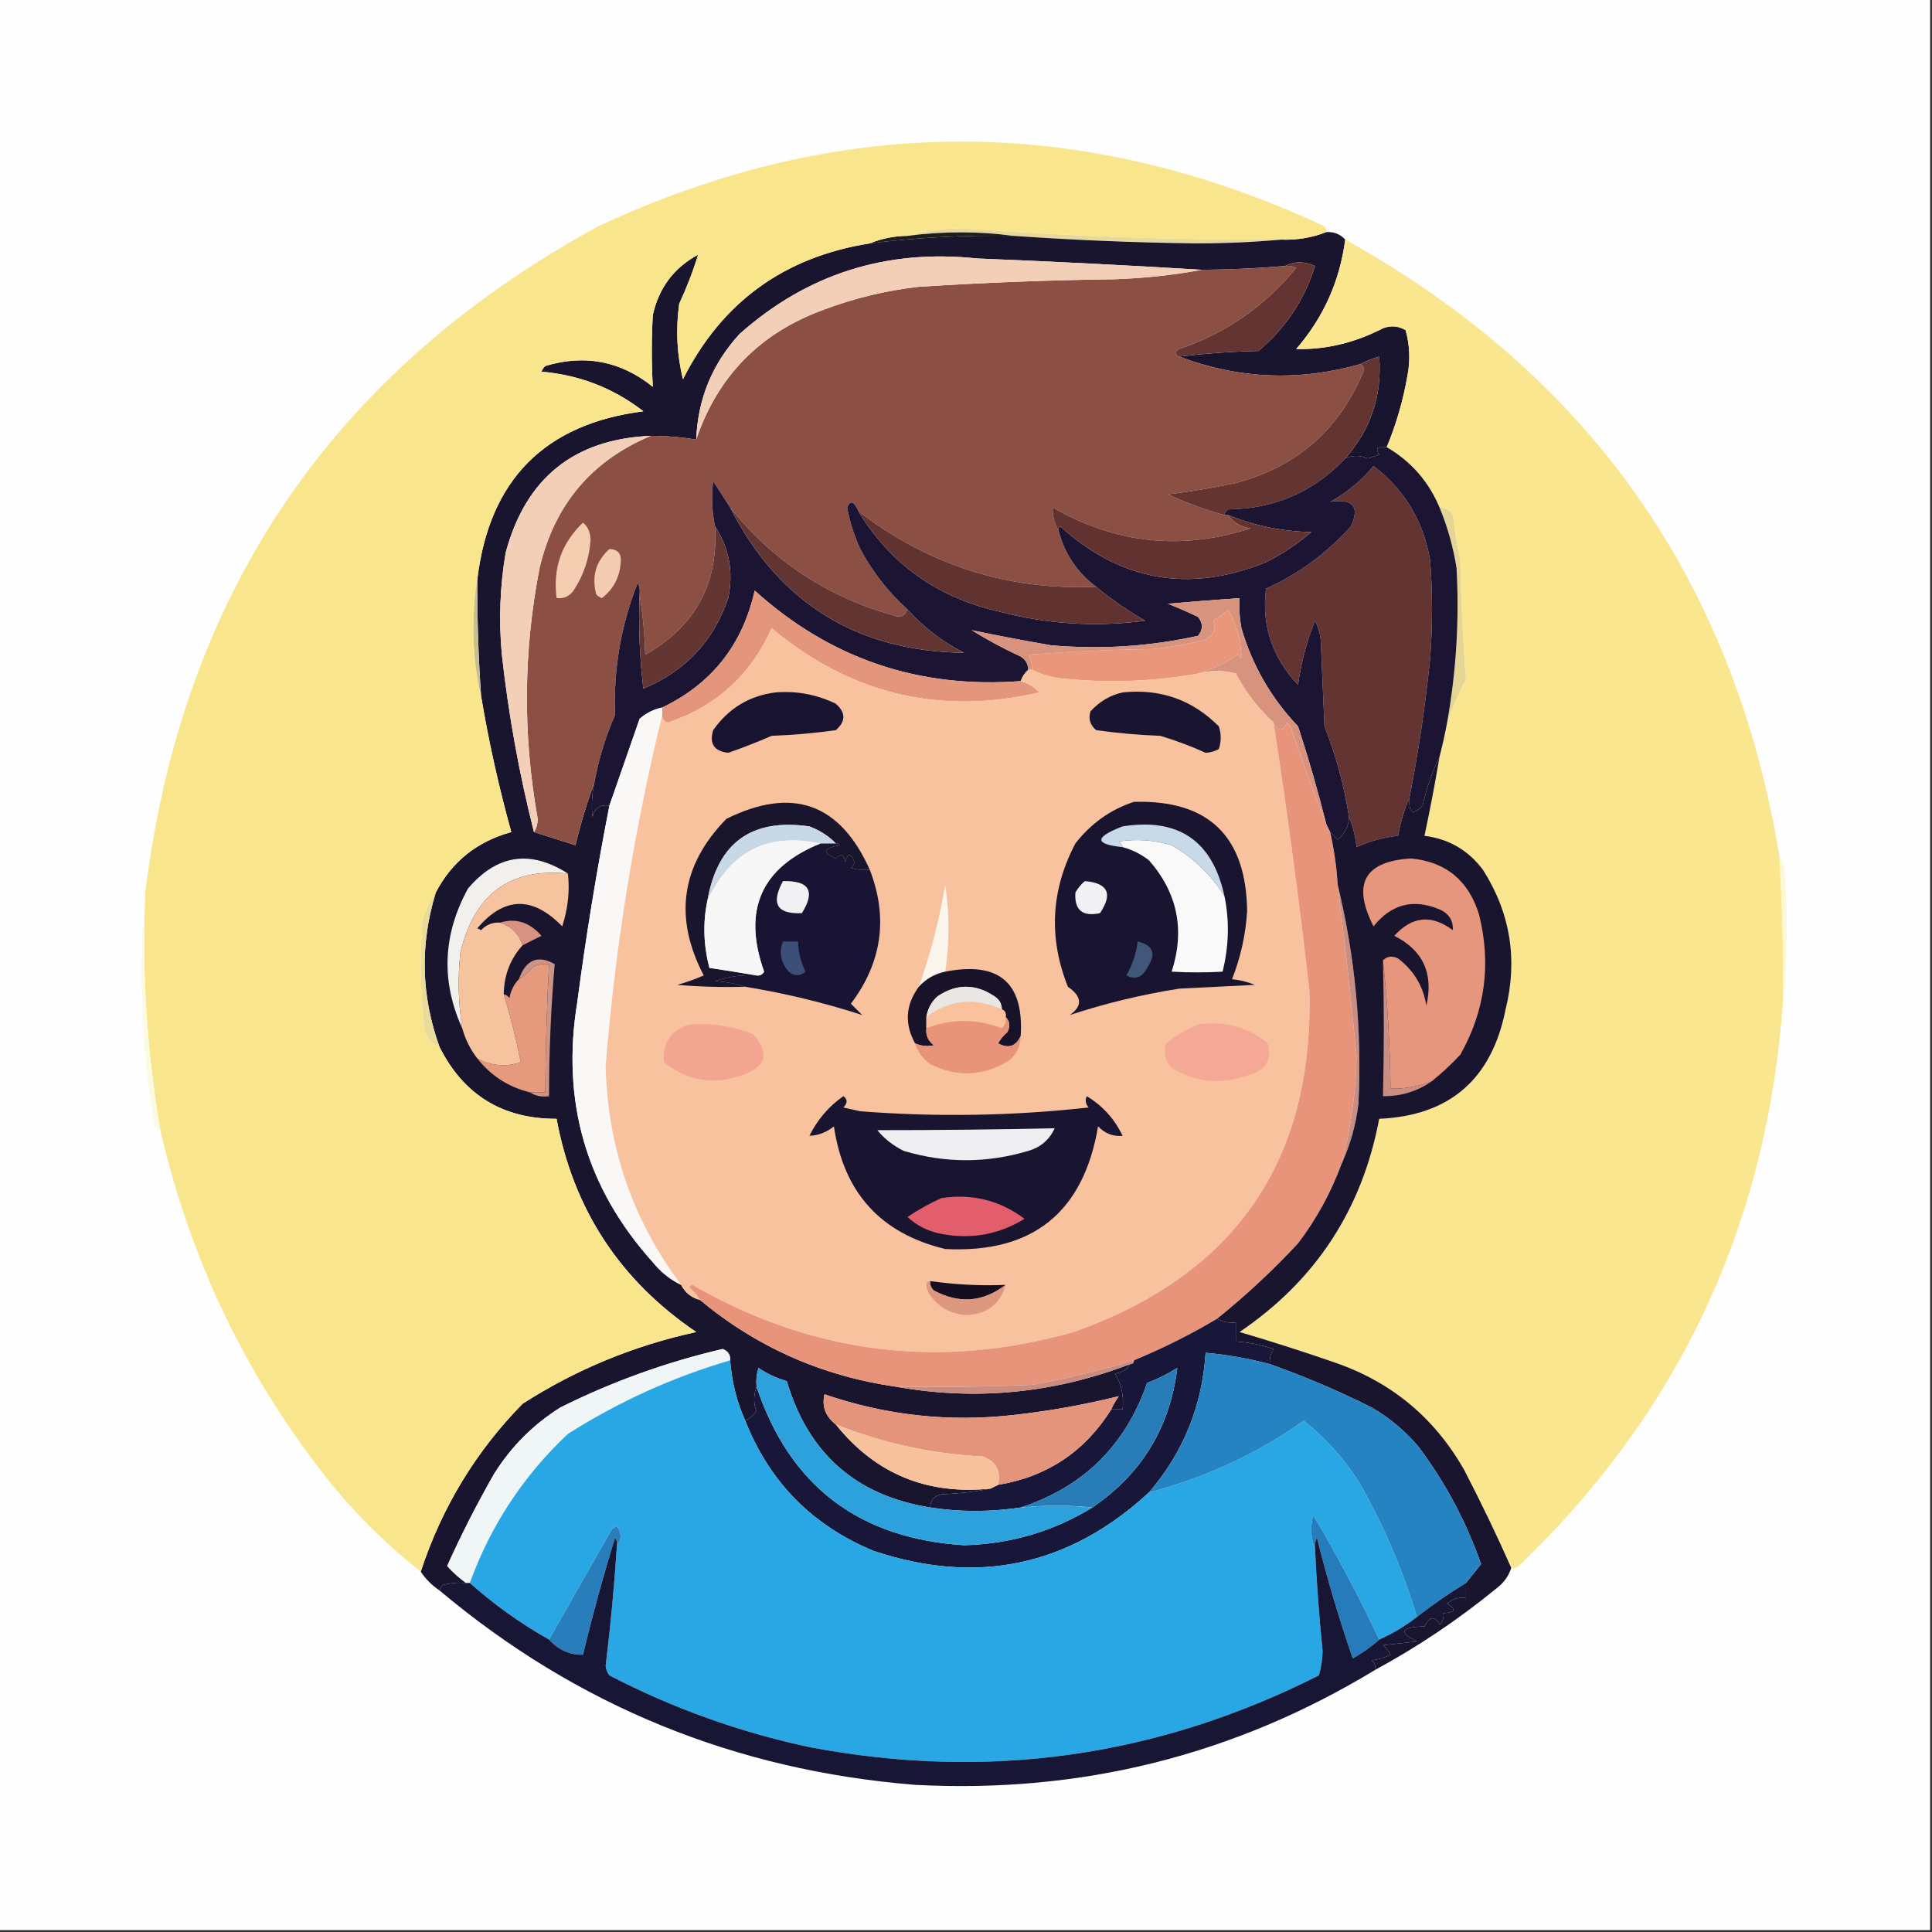 <?xml version="1.0" encoding="UTF-8"?>
<!DOCTYPE svg PUBLIC "-//W3C//DTD SVG 1.1//EN" "http://www.w3.org/Graphics/SVG/1.1/DTD/svg11.dtd">
<svg xmlns="http://www.w3.org/2000/svg" version="1.1" width="512px" height="512px" style="shape-rendering:geometricPrecision; text-rendering:geometricPrecision; image-rendering:optimizeQuality; fill-rule:evenodd; clip-rule:evenodd" xmlns:xlink="http://www.w3.org/1999/xlink">
<rect width="100%" height="100%" fill="#333333" stroke="none"/>
<g><path style="opacity:1" fill="#fefefe" d="M -0.5,-0.5 C 170.167,-0.5 340.833,-0.5 511.5,-0.5C 511.5,170.167 511.5,340.833 511.5,511.5C 340.833,511.5 170.167,511.5 -0.5,511.5C -0.5,340.833 -0.5,170.167 -0.5,-0.5 Z"/></g>
<g><path style="opacity:1" fill="#e7d99c" d="M 339.5,63.5 C 332.174,64.166 324.674,64.5 317,64.5C 300.81,64.303 284.643,63.637 268.5,62.5C 259.314,61.265 249.981,61.265 240.5,62.5C 244.951,61.173 249.784,60.506 255,60.5C 283.128,62.616 311.294,63.616 339.5,63.5 Z"/></g>
<g><path style="opacity:1" fill="#1f1d1a" d="M 268.5,62.5 C 255.779,62.27 243.112,62.937 230.5,64.5C 233.589,63.215 236.922,62.549 240.5,62.5C 249.981,61.265 259.314,61.265 268.5,62.5 Z"/></g>
<g><path style="opacity:1" fill="#19152e" d="M 351.5,61.5 C 353.514,61.392 355.18,62.058 356.5,63.5C 355.059,74.5 350.726,84.167 343.5,92.5C 351.35,92.686 359.017,90.853 366.5,87C 368.579,86.192 370.579,86.359 372.5,87.5C 373.6,91.442 373.767,95.442 373,99.5C 371.853,106.1 370.019,112.433 367.5,118.5C 365.058,118.119 364.391,118.786 365.5,120.5C 364.5,120.833 363.5,121.167 362.5,121.5C 360.379,120.601 358.379,120.601 356.5,121.5C 363.3,113.766 366.3,104.766 365.5,94.5C 363.664,95.028 361.997,95.694 360.5,96.5C 344.219,101.11 328.219,100.443 312.5,94.5C 319.321,93.671 326.321,93.171 333.5,93C 340.688,86.975 345.688,79.475 348.5,70.5C 345.691,69.2 343.024,69.2 340.5,70.5C 333.183,71.118 325.849,71.451 318.5,71.5C 298.678,70.289 278.844,69.289 259,68.5C 234.896,65.933 213.896,72.6 196,88.5C 188.757,96.387 184.924,105.721 184.5,116.5C 180.534,115.838 176.534,115.505 172.5,115.5C 152.128,116.364 139.294,126.698 134,146.5C 132.487,155.447 132.154,164.447 133,173.5C 134.757,189.378 137.591,205.045 141.5,220.5C 145.164,221.665 148.831,222.832 152.5,224C 153.861,218.317 155.528,212.817 157.5,207.5C 156.865,210.493 156.699,213.493 157,216.5C 157.589,214.137 159.089,213.137 161.5,213.5C 158.128,230.731 155.295,248.064 153,265.5C 148.669,291.865 155.335,314.865 173,334.5C 175.106,337.118 177.606,339.118 180.5,340.5C 181.585,342.587 183.251,343.92 185.5,344.5C 200.558,357.023 217.891,364.69 237.5,367.5C 258.579,371.257 279.245,369.257 299.5,361.5C 298.653,362.966 297.32,363.8 295.5,364C 297.227,366.904 297.893,370.07 297.5,373.5C 296.5,373.5 295.5,373.5 294.5,373.5C 295.028,372.279 295.695,371.113 296.5,370C 287.36,372.279 278.027,373.946 268.5,375C 251.396,376.918 234.729,375.084 218.5,369.5C 217.759,372.706 218.759,375.373 221.5,377.5C 231.957,390.553 245.624,396.22 262.5,394.5C 258.353,395.325 254.019,395.825 249.5,396C 247.574,396.422 246.574,397.589 246.5,399.5C 226.844,396.349 214.178,385.182 208.5,366C 205.804,365.235 203.304,364.068 201,362.5C 200.506,364.134 200.34,365.801 200.5,367.5C 199.657,369.82 199.657,371.987 200.5,374C 199.627,375.045 198.627,375.878 197.5,376.5C 195.251,371.503 193.917,366.17 193.5,360.5C 193.585,359.005 192.919,358.005 191.5,357.5C 176.552,360.983 162.218,366.149 148.5,373C 141.333,377.5 135.5,383.333 131,390.5C 126.435,398.464 122.268,406.63 118.5,415C 120.063,416.736 121.73,418.236 123.5,419.5C 121.473,419.338 119.473,419.505 117.5,420C 116.944,420.383 116.611,420.883 116.5,421.5C 114.451,420.118 112.785,418.452 111.5,416.5C 117.073,399.508 126.073,384.674 138.5,372C 152.65,362.929 167.984,356.595 184.5,353C 164.271,339.283 151.937,320.45 147.5,296.5C 133.229,296.534 122.896,290.2 116.5,277.5C 111.585,263.949 111.252,250.283 115.5,236.5C 119.748,228.348 126.414,223.015 135.5,220.5C 132.176,208.515 129.509,196.515 127.5,184.5C 126.774,174.183 126.44,163.85 126.5,153.5C 129.665,127.169 144.332,112.335 170.5,109C 162.592,102.861 153.592,99.361 143.5,98.5C 143.709,97.914 144.043,97.414 144.5,97C 154.966,93.83 164.466,95.664 173,102.5C 172.644,96.188 172.644,89.855 173,83.5C 174.594,76.292 178.594,70.959 185,67.5C 183.68,71.834 182.013,76.167 180,80.5C 179.044,87.337 179.378,94.004 181,100.5C 191.271,80.099 207.771,68.099 230.5,64.5C 243.112,62.937 255.779,62.27 268.5,62.5C 284.643,63.637 300.81,64.303 317,64.5C 324.674,64.5 332.174,64.166 339.5,63.5C 343.674,63.666 347.674,63 351.5,61.5 Z"/></g>
<g><path style="opacity:1" fill="#f9e68c" d="M 351.5,61.5 C 347.674,63 343.674,63.666 339.5,63.5C 311.294,63.616 283.128,62.616 255,60.5C 249.784,60.506 244.951,61.173 240.5,62.5C 236.922,62.549 233.589,63.215 230.5,64.5C 207.771,68.099 191.271,80.099 181,100.5C 179.378,94.004 179.044,87.337 180,80.5C 182.013,76.167 183.68,71.834 185,67.5C 178.594,70.959 174.594,76.292 173,83.5C 172.644,89.855 172.644,96.188 173,102.5C 164.466,95.664 154.966,93.83 144.5,97C 144.043,97.414 143.709,97.914 143.5,98.5C 153.592,99.361 162.592,102.861 170.5,109C 144.332,112.335 129.665,127.169 126.5,153.5C 125.834,157.319 125.501,161.319 125.5,165.5C 125.361,172.065 126.028,178.399 127.5,184.5C 129.509,196.515 132.176,208.515 135.5,220.5C 126.414,223.015 119.748,228.348 115.5,236.5C 114.065,238.598 112.898,240.931 112,243.5C 111.229,253.357 111.396,263.191 112.5,273C 113.121,275.141 114.454,276.641 116.5,277.5C 122.896,290.2 133.229,296.534 147.5,296.5C 151.937,320.45 164.271,339.283 184.5,353C 167.984,356.595 152.65,362.929 138.5,372C 126.073,384.674 117.073,399.508 111.5,416.5C 102.893,409.727 95.06,402.061 88,393.5C 65.66,365.652 50.493,334.319 42.5,299.5C 38.914,278.674 37.58,257.674 38.5,236.5C 48.261,157.153 88.261,98.32 158.5,60C 222.215,30.198 286.049,30.031 350,59.5C 351.03,59.836 351.53,60.503 351.5,61.5 Z"/></g>
<g><path style="opacity:1" fill="#8b4f43" d="M 340.5,70.5 C 341.552,70.35 342.552,70.517 343.5,71C 335.19,81.149 324.857,88.316 312.5,92.5C 311.227,93.257 311.227,93.923 312.5,94.5C 328.219,100.443 344.219,101.11 360.5,96.5C 361.097,96.735 361.43,97.235 361.5,98C 355.164,113.67 343.83,123.67 327.5,128C 321.55,129.279 315.55,130.279 309.5,131C 314.386,133.27 319.386,135.104 324.5,136.5C 324.833,136.5 325.167,136.5 325.5,136.5C 326.848,138.48 328.848,139.647 331.5,140C 313.185,145.935 295.685,144.101 279,134.5C 278.879,136.684 279.379,138.684 280.5,140.5C 282.083,146.667 285.417,151.667 290.5,155.5C 267.205,156.515 246.205,149.848 227.5,135.5C 226.345,132.81 225.345,132.477 224.5,134.5C 225.205,138.32 226.371,141.986 228,145.5C 231.236,151.568 235.403,156.902 240.5,161.5C 239.796,163.344 238.463,163.844 236.5,163C 219.07,158.053 204.737,148.553 193.5,134.5C 192.024,132.231 190.524,129.898 189,127.5C 188.503,131.524 188.669,135.524 189.5,139.5C 190.387,154.73 184.22,166.063 171,173.5C 170.827,167.984 170.327,162.651 169.5,157.5C 169.649,156.448 169.483,155.448 169,154.5C 164.556,165.725 162.556,177.391 163,189.5C 160.456,195.297 158.623,201.297 157.5,207.5C 155.528,212.817 153.861,218.317 152.5,224C 148.831,222.832 145.164,221.665 141.5,220.5C 142.152,219.551 142.486,218.385 142.5,217C 138.514,194.763 138.681,172.597 143,150.5C 146.961,133.719 156.795,122.052 172.5,115.5C 176.534,115.505 180.534,115.838 184.5,116.5C 190.223,99.609 201.556,88.109 218.5,82C 226.586,78.971 234.92,76.971 243.5,76C 260.813,74.889 278.147,74.223 295.5,74C 303.375,73.729 311.042,72.895 318.5,71.5C 325.849,71.451 333.183,71.118 340.5,70.5 Z"/></g>
<g><path style="opacity:1" fill="#633431" d="M 340.5,70.5 C 343.024,69.2 345.691,69.2 348.5,70.5C 345.688,79.475 340.688,86.975 333.5,93C 326.321,93.171 319.321,93.671 312.5,94.5C 311.227,93.923 311.227,93.257 312.5,92.5C 324.857,88.316 335.19,81.149 343.5,71C 342.552,70.517 341.552,70.35 340.5,70.5 Z"/></g>
<g><path style="opacity:1" fill="#f3cfb7" d="M 318.5,71.5 C 311.042,72.895 303.375,73.729 295.5,74C 278.147,74.223 260.813,74.889 243.5,76C 234.92,76.971 226.586,78.971 218.5,82C 201.556,88.109 190.223,99.609 184.5,116.5C 184.924,105.721 188.757,96.387 196,88.5C 213.896,72.6 234.896,65.933 259,68.5C 278.844,69.289 298.678,70.289 318.5,71.5 Z"/></g>
<g><path style="opacity:1" fill="#fae68e" d="M 356.5,63.5 C 421.075,99.395 459.408,153.728 471.5,226.5C 472.327,239.482 472.661,252.482 472.5,265.5C 468.326,324.484 444.992,374.317 402.5,415C 401.906,415.464 401.239,415.631 400.5,415.5C 396.653,406.803 392.487,398.136 388,389.5C 380.111,375.638 368.611,366.138 353.5,361C 345.228,358.132 336.895,355.465 328.5,353C 348.67,339.324 361.003,320.491 365.5,296.5C 384.163,295.68 395.33,286.013 399,267.5C 402.271,254.267 400.271,241.933 393,230.5C 389.077,225.291 383.91,222.291 377.5,221.5C 378.992,214.531 380.325,207.531 381.5,200.5C 382.271,197.546 382.938,194.546 383.5,191.5C 384.851,187.64 386.518,183.807 388.5,180C 387.679,169.577 387.179,159.077 387,148.5C 386.147,144.531 385.481,140.531 385,136.5C 384.184,135.177 383.017,134.511 381.5,134.5C 378.616,127.616 373.949,122.282 367.5,118.5C 370.019,112.433 371.853,106.1 373,99.5C 373.767,95.442 373.6,91.442 372.5,87.5C 370.579,86.359 368.579,86.192 366.5,87C 359.017,90.853 351.35,92.686 343.5,92.5C 350.726,84.167 355.059,74.5 356.5,63.5 Z"/></g>
<g><path style="opacity:1" fill="#643430" d="M 356.5,121.5 C 348.154,130.335 337.821,134.835 325.5,135C 324.944,135.383 324.611,135.883 324.5,136.5C 319.386,135.104 314.386,133.27 309.5,131C 315.55,130.279 321.55,129.279 327.5,128C 343.83,123.67 355.164,113.67 361.5,98C 361.43,97.235 361.097,96.735 360.5,96.5C 361.997,95.694 363.664,95.028 365.5,94.5C 366.3,104.766 363.3,113.766 356.5,121.5 Z"/></g>
<g><path style="opacity:1" fill="#f3cfb8" d="M 172.5,115.5 C 156.795,122.052 146.961,133.719 143,150.5C 138.681,172.597 138.514,194.763 142.5,217C 142.486,218.385 142.152,219.551 141.5,220.5C 137.591,205.045 134.757,189.378 133,173.5C 132.154,164.447 132.487,155.447 134,146.5C 139.294,126.698 152.128,116.364 172.5,115.5 Z"/></g>
<g><path style="opacity:1" fill="#633431" d="M 373.5,211.5 C 372.13,214.619 371.13,217.952 370.5,221.5C 366.613,221.91 362.947,222.91 359.5,224.5C 359.198,221.627 358.531,218.961 357.5,216.5C 356.225,208.276 354.058,200.276 351,192.5C 350.667,184.833 350.333,177.167 350,169.5C 349.798,167.744 349.298,166.078 348.5,164.5C 346.308,169.954 344.808,175.62 344,181.5C 337.13,174.225 334.297,165.725 335.5,156C 344.154,152.088 351.654,146.588 358,139.5C 360.422,134.234 358.589,132.068 352.5,133C 356.936,130.564 360.769,127.397 364,123.5C 372.232,129.767 377.232,138.1 379,148.5C 379.667,157.167 379.667,165.833 379,174.5C 377.743,186.945 375.91,199.278 373.5,211.5 Z"/></g>
<g><path style="opacity:1" fill="#e5d595" d="M 381.5,134.5 C 383.017,134.511 384.184,135.177 385,136.5C 385.481,140.531 386.147,144.531 387,148.5C 387.179,159.077 387.679,169.577 388.5,180C 386.518,183.807 384.851,187.64 383.5,191.5C 385.923,177.932 386.757,164.266 386,150.5C 385.117,144.964 383.617,139.63 381.5,134.5 Z"/></g>
<g><path style="opacity:1" fill="#f5ceb2" d="M 154.5,138.5 C 155.765,139.514 156.431,141.014 156.5,143C 156.204,147.889 154.704,152.389 152,156.5C 150.89,158.037 149.39,158.703 147.5,158.5C 146.478,150.566 148.811,143.899 154.5,138.5 Z"/></g>
<g><path style="opacity:1" fill="#f4ccb2" d="M 161.5,145.5 C 163.722,145.559 164.722,146.725 164.5,149C 164.241,152.972 162.574,156.138 159.5,158.5C 158.914,158.291 158.414,157.957 158,157.5C 156.745,152.738 157.912,148.738 161.5,145.5 Z"/></g>
<g><path style="opacity:1" fill="#1b1432" d="M 367.5,118.5 C 373.949,122.282 378.616,127.616 381.5,134.5C 383.617,139.63 385.117,144.964 386,150.5C 386.757,164.266 385.923,177.932 383.5,191.5C 382.938,194.546 382.271,197.546 381.5,200.5C 379.575,204.452 378.075,208.785 377,213.5C 374.448,216.194 373.281,215.527 373.5,211.5C 375.91,199.278 377.743,186.945 379,174.5C 379.667,165.833 379.667,157.167 379,148.5C 377.232,138.1 372.232,129.767 364,123.5C 360.769,127.397 356.936,130.564 352.5,133C 358.589,132.068 360.422,134.234 358,139.5C 351.654,146.588 344.154,152.088 335.5,156C 334.297,165.725 337.13,174.225 344,181.5C 344.808,175.62 346.308,169.954 348.5,164.5C 349.298,166.078 349.798,167.744 350,169.5C 350.333,177.167 350.667,184.833 351,192.5C 354.058,200.276 356.225,208.276 357.5,216.5C 357.415,218.929 356.415,220.929 354.5,222.5C 353.818,221.757 353.151,221.091 352.5,220.5C 352.167,219.833 351.833,219.167 351.5,218.5C 349.316,209.769 346.816,201.102 344,192.5C 336.905,185.065 331.905,176.398 329,166.5C 328.503,163.854 328.336,161.187 328.5,158.5C 322.168,158.944 315.835,159.444 309.5,160C 312.208,161.069 314.875,162.236 317.5,163.5C 318.833,165.167 318.833,166.833 317.5,168.5C 304.657,171.328 291.657,172.161 278.5,171C 271.395,169.778 264.395,168.445 257.5,167C 261.674,169.588 266.007,171.921 270.5,174C 271.823,174.816 272.489,175.983 272.5,177.5C 271.599,178.29 270.932,179.29 270.5,180.5C 243.445,182.538 219.945,174.538 200,156.5C 196.797,170.858 188.63,181.191 175.5,187.5C 173.243,187.962 171.243,188.962 169.5,190.5C 166.799,198.276 164.132,205.942 161.5,213.5C 159.089,213.137 157.589,214.137 157,216.5C 156.699,213.493 156.865,210.493 157.5,207.5C 158.623,201.297 160.456,195.297 163,189.5C 162.556,177.391 164.556,165.725 169,154.5C 169.483,155.448 169.649,156.448 169.5,157.5C 169.169,165.86 169.502,174.193 170.5,182.5C 181.622,177.878 189.122,169.878 193,158.5C 194.406,151.553 193.239,145.22 189.5,139.5C 188.669,135.524 188.503,131.524 189,127.5C 190.524,129.898 192.024,132.231 193.5,134.5C 206.37,159.774 227.037,172.607 255.5,173C 249.769,170.1 244.769,166.267 240.5,161.5C 235.403,156.902 231.236,151.568 228,145.5C 226.371,141.986 225.205,138.32 224.5,134.5C 225.345,132.477 226.345,132.81 227.5,135.5C 235.976,149.443 248.31,158.276 264.5,162C 277.326,165.41 290.326,166.243 303.5,164.5C 298.873,161.865 294.54,158.865 290.5,155.5C 285.417,151.667 282.083,146.667 280.5,140.5C 280.435,140.062 280.601,139.728 281,139.5C 297.058,154.048 315.224,157.215 335.5,149C 339.844,146.829 343.844,144.163 347.5,141C 339.852,140.837 332.519,139.337 325.5,136.5C 325.167,136.5 324.833,136.5 324.5,136.5C 324.611,135.883 324.944,135.383 325.5,135C 337.821,134.835 348.154,130.335 356.5,121.5C 358.379,120.601 360.379,120.601 362.5,121.5C 363.5,121.167 364.5,120.833 365.5,120.5C 364.391,118.786 365.058,118.119 367.5,118.5 Z"/></g>
<g><path style="opacity:1" fill="#623532" d="M 193.5,134.5 C 204.737,148.553 219.07,158.053 236.5,163C 238.463,163.844 239.796,163.344 240.5,161.5C 244.769,166.267 249.769,170.1 255.5,173C 227.037,172.607 206.37,159.774 193.5,134.5 Z"/></g>
<g><path style="opacity:1" fill="#603331" d="M 227.5,135.5 C 246.205,149.848 267.205,156.515 290.5,155.5C 294.54,158.865 298.873,161.865 303.5,164.5C 290.326,166.243 277.326,165.41 264.5,162C 248.31,158.276 235.976,149.443 227.5,135.5 Z"/></g>
<g><path style="opacity:1" fill="#613230" d="M 325.5,136.5 C 332.519,139.337 339.852,140.837 347.5,141C 343.844,144.163 339.844,146.829 335.5,149C 315.224,157.215 297.058,154.048 281,139.5C 280.601,139.728 280.435,140.062 280.5,140.5C 279.379,138.684 278.879,136.684 279,134.5C 295.685,144.101 313.185,145.935 331.5,140C 328.848,139.647 326.848,138.48 325.5,136.5 Z"/></g>
<g><path style="opacity:1" fill="#633533" d="M 189.5,139.5 C 193.239,145.22 194.406,151.553 193,158.5C 189.122,169.878 181.622,177.878 170.5,182.5C 169.502,174.193 169.169,165.86 169.5,157.5C 170.327,162.651 170.827,167.984 171,173.5C 184.22,166.063 190.387,154.73 189.5,139.5 Z"/></g>
<g><path style="opacity:1" fill="#c9be92" d="M 126.5,153.5 C 126.44,163.85 126.774,174.183 127.5,184.5C 126.028,178.399 125.361,172.065 125.5,165.5C 125.501,161.319 125.834,157.319 126.5,153.5 Z"/></g>
<g><path style="opacity:1" fill="#e9967a" d="M 317.5,178.5 C 306.301,180.52 294.968,181.02 283.5,180C 279.867,179.851 276.534,179.018 273.5,177.5C 273.579,176.07 273.246,174.736 272.5,173.5C 283.485,172.668 294.485,172.168 305.5,172C 310.23,171.491 314.897,170.658 319.5,169.5C 321.682,168.177 322.349,166.51 321.5,164.5C 322.948,163.646 324.281,162.646 325.5,161.5C 327.795,165.548 328.962,169.882 329,174.5C 328.667,174.167 328.333,173.833 328,173.5C 324.727,175.689 321.227,177.356 317.5,178.5 Z"/></g>
<g><path style="opacity:1" fill="#e3967b" d="M 270.5,180.5 C 272.394,181.048 274.06,182.048 275.5,183.5C 249.074,189.644 225.408,183.978 204.5,166.5C 198.971,178.864 189.804,187.197 177,191.5C 175.97,191.164 175.47,190.497 175.5,189.5C 175.5,188.833 175.5,188.167 175.5,187.5C 188.63,181.191 196.797,170.858 200,156.5C 219.945,174.538 243.445,182.538 270.5,180.5 Z"/></g>
<g><path style="opacity:1" fill="#d8937f" d="M 351.5,218.5 C 348.15,209.951 344.983,201.285 342,192.5C 341.667,192.167 341.333,191.833 341,191.5C 339.908,193.931 338.741,193.931 337.5,191.5C 333.456,187.78 330.123,183.447 327.5,178.5C 324.205,177.599 320.872,177.599 317.5,178.5C 321.227,177.356 324.727,175.689 328,173.5C 328.333,173.833 328.667,174.167 329,174.5C 328.962,169.882 327.795,165.548 325.5,161.5C 324.281,162.646 322.948,163.646 321.5,164.5C 322.349,166.51 321.682,168.177 319.5,169.5C 314.897,170.658 310.23,171.491 305.5,172C 294.485,172.168 283.485,172.668 272.5,173.5C 273.246,174.736 273.579,176.07 273.5,177.5C 273.167,177.5 272.833,177.5 272.5,177.5C 272.489,175.983 271.823,174.816 270.5,174C 266.007,171.921 261.674,169.588 257.5,167C 264.395,168.445 271.395,169.778 278.5,171C 291.657,172.161 304.657,171.328 317.5,168.5C 318.833,166.833 318.833,165.167 317.5,163.5C 314.875,162.236 312.208,161.069 309.5,160C 315.835,159.444 322.168,158.944 328.5,158.5C 328.336,161.187 328.503,163.854 329,166.5C 331.905,176.398 336.905,185.065 344,192.5C 346.816,201.102 349.316,209.769 351.5,218.5 Z"/></g>
<g><path style="opacity:1" fill="#f9f8f6" d="M 175.5,187.5 C 175.5,188.167 175.5,188.833 175.5,189.5C 168.033,219.97 163.033,250.97 160.5,282.5C 161.012,304.04 167.679,323.373 180.5,340.5C 177.606,339.118 175.106,337.118 173,334.5C 155.335,314.865 148.669,291.865 153,265.5C 155.295,248.064 158.128,230.731 161.5,213.5C 164.132,205.942 166.799,198.276 169.5,190.5C 171.243,188.962 173.243,187.962 175.5,187.5 Z"/></g>
<g><path style="opacity:1" fill="#f2f0ed" d="M 150.5,231.5 C 135.153,229.957 125.653,236.957 122,252.5C 121.287,259.203 121.454,265.87 122.5,272.5C 116.837,260.057 117.337,247.724 124,235.5C 131.683,226.449 140.516,225.116 150.5,231.5 Z"/></g>
<g><path style="opacity:1" fill="#d79281" d="M 132.5,244.5 C 136.698,243.231 140.365,244.397 143.5,248C 141.807,248.847 140.14,249.68 138.5,250.5C 137.5,247.5 135.5,245.5 132.5,244.5 Z"/></g>
<g><path style="opacity:1" fill="#f8c29e" d="M 270.5,180.5 C 270.932,179.29 271.599,178.29 272.5,177.5C 272.833,177.5 273.167,177.5 273.5,177.5C 276.534,179.018 279.867,179.851 283.5,180C 294.968,181.02 306.301,180.52 317.5,178.5C 320.872,177.599 324.205,177.599 327.5,178.5C 330.123,183.447 333.456,187.78 337.5,191.5C 341.14,215.093 344.307,238.76 347,262.5C 348.132,307.71 327.299,337.877 284.5,353C 249.072,363.03 215.406,358.863 183.5,340.5C 183.167,340.667 182.833,340.833 182.5,341C 183.71,342.039 184.71,343.206 185.5,344.5C 183.251,343.92 181.585,342.587 180.5,340.5C 167.679,323.373 161.012,304.04 160.5,282.5C 163.033,250.97 168.033,219.97 175.5,189.5C 175.47,190.497 175.97,191.164 177,191.5C 189.804,187.197 198.971,178.864 204.5,166.5C 225.408,183.978 249.074,189.644 275.5,183.5C 274.06,182.048 272.394,181.048 270.5,180.5 Z"/></g>
<g><path style="opacity:1" fill="#faf6ed" d="M 250.5,257.5 C 247.724,258.089 245.39,259.422 243.5,261.5C 246.606,252.746 248.939,243.746 250.5,234.5C 251.648,242.167 251.648,249.833 250.5,257.5 Z"/></g>
<g><path style="opacity:1" fill="#191433" d="M 217.5,223.5 C 218.833,223.5 220.167,223.5 221.5,223.5C 221.938,223.435 222.272,223.601 222.5,224C 218.099,224.811 217.766,225.977 221.5,227.5C 222.842,226.098 223.676,226.431 224,228.5C 224.669,225.972 225.502,225.972 226.5,228.5C 226.291,229.086 225.957,229.586 225.5,230C 227.134,230.494 228.801,230.66 230.5,230.5C 235.415,243.186 233.749,255.019 225.5,266C 226.5,267 227.5,268 228.5,269C 218.441,265.736 208.108,263.236 197.5,261.5C 195.031,260.683 192.365,260.183 189.5,260C 193.06,258.763 196.727,258.263 200.5,258.5C 201.376,258.631 202.043,258.298 202.5,257.5C 196.699,241.196 201.699,229.862 217.5,223.5 Z"/></g>
<g><path style="opacity:1" fill="#3c4f78" d="M 207.5,249.5 C 208.833,249.5 210.167,249.5 211.5,249.5C 211.548,252.313 212.215,254.979 213.5,257.5C 211.994,258.747 210.494,258.747 209,257.5C 206.884,255.004 206.384,252.337 207.5,249.5 Z"/></g>
<g><path style="opacity:1" fill="#f1f1f3" d="M 207.5,233.5 C 214.486,233.331 216.153,236.164 212.5,242C 205.891,242.294 204.224,239.461 207.5,233.5 Z"/></g>
<g><path style="opacity:1" fill="#19152d" d="M 230.5,230.5 C 228.801,230.66 227.134,230.494 225.5,230C 225.957,229.586 226.291,229.086 226.5,228.5C 225.502,225.972 224.669,225.972 224,228.5C 223.676,226.431 222.842,226.098 221.5,227.5C 217.766,225.977 218.099,224.811 222.5,224C 222.272,223.601 221.938,223.435 221.5,223.5C 219.572,221.526 217.239,220.026 214.5,219C 199.209,216.792 190.209,223.292 187.5,238.5C 186.239,244.379 186.406,250.379 188,256.5C 192.268,257.14 196.435,257.807 200.5,258.5C 196.727,258.263 193.06,258.763 189.5,260C 192.365,260.183 195.031,260.683 197.5,261.5C 191.491,261.666 185.491,261.499 179.5,261C 181.895,260.319 184.228,259.485 186.5,258.5C 178.482,243.149 180.482,229.316 192.5,217C 209.957,208.357 222.624,212.857 230.5,230.5 Z"/></g>
<g><path style="opacity:1" fill="#f7f7f8" d="M 217.5,223.5 C 201.699,229.862 196.699,241.196 202.5,257.5C 202.043,258.298 201.376,258.631 200.5,258.5C 196.435,257.807 192.268,257.14 188,256.5C 186.406,250.379 186.239,244.379 187.5,238.5C 193.602,225.449 203.602,220.449 217.5,223.5 Z"/></g>
<g><path style="opacity:1" fill="#191430" d="M 300.5,212.5 C 320.271,211.936 330.271,221.602 330.5,241.5C 330.108,247.734 328.774,253.734 326.5,259.5C 328.564,259.687 330.564,260.187 332.5,261C 325.833,261.333 319.167,261.667 312.5,262C 302.541,263.574 292.874,265.907 283.5,269C 286.939,266.608 286.772,264.108 283,261.5C 277.833,248.513 278.499,235.846 285,223.5C 289.162,218.19 294.329,214.524 300.5,212.5 Z"/></g>
<g><path style="opacity:1" fill="#415779" d="M 301.5,249.5 C 305.669,250.519 306.503,252.853 304,256.5C 302.677,259.059 300.843,259.725 298.5,258.5C 300.105,255.686 301.105,252.686 301.5,249.5 Z"/></g>
<g><path style="opacity:1" fill="#f1f0f3" d="M 287.5,233.5 C 293.643,234.026 294.976,236.86 291.5,242C 286.824,242.986 284.658,241.152 285,236.5C 285.698,235.309 286.531,234.309 287.5,233.5 Z"/></g>
<g><path style="opacity:1" fill="#c8dae7" d="M 324.5,237.5 C 321.024,231.859 316.357,227.359 310.5,224C 305.905,222.607 301.239,222.274 296.5,223C 297.056,223.383 297.389,223.883 297.5,224.5C 289.993,223.724 289.993,221.891 297.5,219C 312.325,216.657 321.325,222.824 324.5,237.5 Z"/></g>
<g><path style="opacity:1" fill="#f9f9fa" d="M 324.5,237.5 C 325.846,244.056 325.679,250.722 324,257.5C 319.625,257.758 315.125,257.758 310.5,257.5C 314.062,246.477 312.062,236.644 304.5,228C 302.391,226.354 300.057,225.188 297.5,224.5C 297.389,223.883 297.056,223.383 296.5,223C 301.239,222.274 305.905,222.607 310.5,224C 316.357,227.359 321.024,231.859 324.5,237.5 Z"/></g>
<g><path style="opacity:1" fill="#c7d9e6" d="M 221.5,223.5 C 220.167,223.5 218.833,223.5 217.5,223.5C 203.602,220.449 193.602,225.449 187.5,238.5C 190.209,223.292 199.209,216.792 214.5,219C 217.239,220.026 219.572,221.526 221.5,223.5 Z"/></g>
<g><path style="opacity:1" fill="#19142f" d="M 297.5,183.5 C 307.507,182.454 316.007,185.454 323,192.5C 323.667,194.5 323.667,196.5 323,198.5C 321.938,199.097 320.772,199.43 319.5,199.5C 315.66,197.754 311.66,196.254 307.5,195C 301.782,194.789 296.115,194.289 290.5,193.5C 288.876,192.131 288.376,190.464 289,188.5C 291.398,185.892 294.231,184.225 297.5,183.5 Z"/></g>
<g><path style="opacity:1" fill="#18132e" d="M 205.5,183.5 C 211.123,183.049 216.456,184.049 221.5,186.5C 224.167,188.833 224.167,191.167 221.5,193.5C 215.885,194.289 210.218,194.789 204.5,195C 200.71,196.646 196.877,198.146 193,199.5C 189.261,199.095 187.927,197.095 189,193.5C 193.07,187.719 198.57,184.385 205.5,183.5 Z"/></g>
<g><path style="opacity:1" fill="#181329" d="M 270.5,274.5 C 269.257,277.313 267.257,277.979 264.5,276.5C 265.145,275.354 265.978,274.354 267,273.5C 267.765,271.934 267.598,270.601 266.5,269.5C 266.672,268.508 266.338,267.842 265.5,267.5C 265.489,265.983 264.823,264.816 263.5,264C 258.5,260.667 253.5,260.667 248.5,264C 246.84,265.488 245.84,267.321 245.5,269.5C 245.5,270.5 245.5,271.5 245.5,272.5C 245.297,274.39 245.963,275.89 247.5,277C 245.803,277.384 244.137,277.218 242.5,276.5C 239.645,271.292 239.979,266.292 243.5,261.5C 245.39,259.422 247.724,258.089 250.5,257.5C 264.701,254.716 271.367,260.383 270.5,274.5 Z"/></g>
<g><path style="opacity:1" fill="#fbf8d6" d="M 471.5,226.5 C 472.302,227.952 472.802,229.618 473,231.5C 473.826,243.008 473.659,254.341 472.5,265.5C 472.661,252.482 472.327,239.482 471.5,226.5 Z"/></g>
<g><path style="opacity:1" fill="#cd9587" d="M 140.5,289.5 C 141.833,289.5 143.167,289.5 144.5,289.5C 144.58,278.157 144.913,266.824 145.5,255.5C 144.127,255.343 142.793,255.51 141.5,256C 140.295,257.376 138.962,258.542 137.5,259.5C 139.363,254.303 142.529,252.97 147,255.5C 146.003,267.112 145.503,278.779 145.5,290.5C 143.585,290.784 141.919,290.451 140.5,289.5 Z"/></g>
<g><path style="opacity:1" fill="#e9e6e4" d="M 265.5,267.5 C 258.347,264.296 251.68,264.962 245.5,269.5C 245.84,267.321 246.84,265.488 248.5,264C 253.5,260.667 258.5,260.667 263.5,264C 264.823,264.816 265.489,265.983 265.5,267.5 Z"/></g>
<g><path style="opacity:1" fill="#e5997d" d="M 140.5,289.5 C 134.782,288.111 130.115,285.111 126.5,280.5C 130.226,282.487 134.06,282.82 138,281.5C 136.82,275.437 135.32,269.437 133.5,263.5C 134.117,263.611 134.617,263.944 135,264.5C 135.374,262.509 136.207,260.842 137.5,259.5C 138.962,258.542 140.295,257.376 141.5,256C 142.793,255.51 144.127,255.343 145.5,255.5C 144.913,266.824 144.58,278.157 144.5,289.5C 143.167,289.5 141.833,289.5 140.5,289.5 Z"/></g>
<g><path style="opacity:1" fill="#f9c19c" d="M 265.5,267.5 C 266.338,267.842 266.672,268.508 266.5,269.5C 266.719,270.675 266.386,271.675 265.5,272.5C 258.861,269.94 252.194,269.94 245.5,272.5C 245.5,271.5 245.5,270.5 245.5,269.5C 251.68,264.962 258.347,264.296 265.5,267.5 Z"/></g>
<g><path style="opacity:1" fill="#f6c39f" d="M 150.5,231.5 C 151.032,236.054 150.532,240.72 149,245.5C 141.143,237.407 133.643,237.574 126.5,246C 126.833,246.167 127.167,246.333 127.5,246.5C 128.85,245.05 130.516,244.383 132.5,244.5C 135.5,245.5 137.5,247.5 138.5,250.5C 135.229,254.1 133.562,258.434 133.5,263.5C 135.32,269.437 136.82,275.437 138,281.5C 134.06,282.82 130.226,282.487 126.5,280.5C 124.642,278.117 123.308,275.45 122.5,272.5C 121.454,265.87 121.287,259.203 122,252.5C 125.653,236.957 135.153,229.957 150.5,231.5 Z"/></g>
<g><path style="opacity:1" fill="#f2a591" d="M 182.5,271.5 C 188.38,271.048 194.047,271.882 199.5,274C 204.077,279.104 203.077,282.77 196.5,285C 188.983,287.618 182.15,286.451 176,281.5C 175.506,276.485 177.673,273.152 182.5,271.5 Z"/></g>
<g><path style="opacity:1" fill="#e9db9a" d="M 115.5,236.5 C 111.252,250.283 111.585,263.949 116.5,277.5C 114.454,276.641 113.121,275.141 112.5,273C 111.396,263.191 111.229,253.357 112,243.5C 112.898,240.931 114.065,238.598 115.5,236.5 Z"/></g>
<g><path style="opacity:1" fill="#e8947a" d="M 266.5,269.5 C 267.598,270.601 267.765,271.934 267,273.5C 265.978,274.354 265.145,275.354 264.5,276.5C 267.257,277.979 269.257,277.313 270.5,274.5C 270.451,277.099 269.451,279.266 267.5,281C 260.693,285.225 253.693,285.559 246.5,282C 244.536,280.549 243.203,278.716 242.5,276.5C 244.137,277.218 245.803,277.384 247.5,277C 245.963,275.89 245.297,274.39 245.5,272.5C 252.194,269.94 258.861,269.94 265.5,272.5C 266.386,271.675 266.719,270.675 266.5,269.5 Z"/></g>
<g><path style="opacity:1" fill="#f3a995" d="M 317.5,271.5 C 324.483,270.469 330.65,272.136 336,276.5C 337.091,281.098 335.257,283.931 330.5,285C 323.482,287.498 316.816,286.832 310.5,283C 308.813,281.087 308.313,278.92 309,276.5C 311.682,274.415 314.516,272.748 317.5,271.5 Z"/></g>
<g><path style="opacity:1" fill="#fcfae1" d="M 38.5,236.5 C 37.58,257.674 38.914,278.674 42.5,299.5C 41.883,299.389 41.383,299.056 41,298.5C 37.441,277.804 36.608,257.137 38.5,236.5 Z"/></g>
<g><path style="opacity:1" fill="#191430" d="M 223.5,290.5 C 224.653,291.313 224.653,292.313 223.5,293.5C 225,293.833 226.5,294.167 228,294.5C 248.21,296.069 268.377,295.736 288.5,293.5C 287.674,292.549 287.508,291.549 288,290.5C 292.219,293.052 295.386,296.552 297.5,301C 295.023,301.24 292.856,300.406 291,298.5C 287.124,321.352 273.624,332.185 250.5,331C 233.401,326.896 223.568,316.062 221,298.5C 219.013,300.088 216.846,300.921 214.5,301C 216.646,296.693 219.646,293.193 223.5,290.5 Z"/></g>
<g><path style="opacity:1" fill="#eeeef0" d="M 232.5,299.5 C 247.996,299.51 263.662,299.343 279.5,299C 278.101,302.064 275.768,304.064 272.5,305C 261.486,308.288 250.486,308.288 239.5,305C 236.695,303.618 234.361,301.784 232.5,299.5 Z"/></g>
<g><path style="opacity:1" fill="#e8947a" d="M 337.5,191.5 C 338.741,193.931 339.908,193.931 341,191.5C 341.333,191.833 341.667,192.167 342,192.5C 344.983,201.285 348.15,209.951 351.5,218.5C 351.833,219.167 352.167,219.833 352.5,220.5C 353.554,225.107 354.221,229.773 354.5,234.5C 356.396,249.629 358.063,264.795 359.5,280C 359.305,289.67 357.971,299.17 355.5,308.5C 352.722,316.055 348.888,323.055 344,329.5C 337.238,336.767 330.072,343.434 322.5,349.5C 315.446,353.694 308.112,357.361 300.5,360.5C 291.643,363.173 282.643,365.339 273.5,367C 261.505,367.5 249.505,367.667 237.5,367.5C 217.891,364.69 200.558,357.023 185.5,344.5C 184.71,343.206 183.71,342.039 182.5,341C 182.833,340.833 183.167,340.667 183.5,340.5C 215.406,358.863 249.072,363.03 284.5,353C 327.299,337.877 348.132,307.71 347,262.5C 344.307,238.76 341.14,215.093 337.5,191.5 Z"/></g>
<g><path style="opacity:1" fill="#c88e81" d="M 354.5,234.5 C 359.114,253.445 360.948,272.779 360,292.5C 359.306,298.183 357.806,303.516 355.5,308.5C 357.971,299.17 359.305,289.67 359.5,280C 358.063,264.795 356.396,249.629 354.5,234.5 Z"/></g>
<g><path style="opacity:1" fill="#e25e6d" d="M 249.5,317.5 C 257.677,316.281 265.01,318.114 271.5,323C 264.742,327.167 257.409,328.5 249.5,327C 245.995,326.343 242.995,324.843 240.5,322.5C 243.433,320.538 246.433,318.871 249.5,317.5 Z"/></g>
<g><path style="opacity:1" fill="#19152f" d="M 381.5,200.5 C 380.325,207.531 378.992,214.531 377.5,221.5C 383.91,222.291 389.077,225.291 393,230.5C 400.271,241.933 402.271,254.267 399,267.5C 395.33,286.013 384.163,295.68 365.5,296.5C 361.003,320.491 348.67,339.324 328.5,353C 336.895,355.465 345.228,358.132 353.5,361C 368.611,366.138 380.111,375.638 388,389.5C 392.487,398.136 396.653,406.803 400.5,415.5C 399.797,417.716 398.464,419.549 396.5,421C 386.479,429.198 375.813,436.364 364.5,442.5C 364.586,441.504 364.252,440.671 363.5,440C 365.256,439.798 366.922,439.298 368.5,438.5C 368.023,437.522 367.357,436.689 366.5,436C 369.5,435.667 372.5,435.333 375.5,435C 370.522,432.539 371.189,431.205 377.5,431C 378.893,428.317 380.226,428.15 381.5,430.5C 382.386,429.675 382.719,428.675 382.5,427.5C 385.718,427.349 386.051,426.516 383.5,425C 384.905,423.731 386.571,423.231 388.5,423.5C 388.5,422.167 388.5,420.833 388.5,419.5C 389.81,417.852 391.143,416.186 392.5,414.5C 388.557,403.278 383.057,392.944 376,383.5C 372.419,379.248 368.252,375.748 363.5,373C 354.642,368.564 345.642,364.73 336.5,361.5C 336.421,360.07 336.754,358.736 337.5,357.5C 334.247,356.402 330.914,355.736 327.5,355.5C 327.5,353.833 327.5,352.167 327.5,350.5C 325.708,350.634 324.042,350.301 322.5,349.5C 330.072,343.434 337.238,336.767 344,329.5C 348.888,323.055 352.722,316.055 355.5,308.5C 357.806,303.516 359.306,298.183 360,292.5C 360.948,272.779 359.114,253.445 354.5,234.5C 354.221,229.773 353.554,225.107 352.5,220.5C 353.151,221.091 353.818,221.757 354.5,222.5C 356.415,220.929 357.415,218.929 357.5,216.5C 358.531,218.961 359.198,221.627 359.5,224.5C 362.947,222.91 366.613,221.91 370.5,221.5C 371.13,217.952 372.13,214.619 373.5,211.5C 373.281,215.527 374.448,216.194 377,213.5C 378.075,208.785 379.575,204.452 381.5,200.5 Z"/></g>
<g><path style="opacity:1" fill="#ca8f82" d="M 366.5,254.5 C 367.709,265.798 368.376,277.132 368.5,288.5C 372.331,288.584 375.998,287.917 379.5,286.5C 375.693,289.207 371.36,290.54 366.5,290.5C 366.795,278.345 366.795,266.345 366.5,254.5 Z"/></g>
<g><path style="opacity:1" fill="#e6967c" d="M 379.5,286.5 C 375.998,287.917 372.331,288.584 368.5,288.5C 368.376,277.132 367.709,265.798 366.5,254.5C 367.601,253.402 368.934,253.235 370.5,254C 374.666,257.165 377.166,261.332 378,266.5C 379.955,257.999 377.122,251.833 369.5,248C 374.211,242.791 379.378,242.291 385,246.5C 385.167,243.968 384,242.134 381.5,241C 374.534,238.09 368.701,239.59 364,245.5C 358.247,234.228 361.58,228.228 374,227.5C 383.267,228.423 389.267,233.423 392,242.5C 395.224,255.564 393.557,267.898 387,279.5C 384.63,282.039 382.13,284.372 379.5,286.5 Z"/></g>
<g><path style="opacity:1" fill="#150e21" d="M 246.5,339.5 C 253.338,340.459 260.005,340.792 266.5,340.5C 260.53,345.089 254.197,345.589 247.5,342C 246.748,341.329 246.414,340.496 246.5,339.5 Z"/></g>
<g><path style="opacity:1" fill="#de977f" d="M 246.5,339.5 C 246.414,340.496 246.748,341.329 247.5,342C 254.197,345.589 260.53,345.089 266.5,340.5C 265.027,345.669 261.527,348.336 256,348.5C 251.691,348.203 248.357,346.203 246,342.5C 245.221,340.486 245.388,339.486 246.5,339.5 Z"/></g>
<g><path style="opacity:1" fill="#f0f6f6" d="M 193.5,360.5 C 178.252,364.972 163.918,371.472 150.5,380C 138.706,391.083 130.039,404.249 124.5,419.5C 124.167,419.5 123.833,419.5 123.5,419.5C 121.73,418.236 120.063,416.736 118.5,415C 122.268,406.63 126.435,398.464 131,390.5C 135.5,383.333 141.333,377.5 148.5,373C 162.218,366.149 176.552,360.983 191.5,357.5C 192.919,358.005 193.585,359.005 193.5,360.5 Z"/></g>
<g><path style="opacity:1" fill="#181739" d="M 322.5,349.5 C 324.042,350.301 325.708,350.634 327.5,350.5C 327.5,352.167 327.5,353.833 327.5,355.5C 330.914,355.736 334.247,356.402 337.5,357.5C 336.754,358.736 336.421,360.07 336.5,361.5C 330.925,360.023 325.258,359.023 319.5,358.5C 318.595,372.56 313.595,384.893 304.5,395.5C 283.346,415.032 259.013,420.199 231.5,411C 215.258,404.259 203.925,392.759 197.5,376.5C 198.627,375.878 199.627,375.045 200.5,374C 199.657,371.987 199.657,369.82 200.5,367.5C 209.252,393.741 227.586,407.741 255.5,409.5C 267.788,409.179 279.121,405.846 289.5,399.5C 302.593,390.573 310.093,378.239 312,362.5C 309.457,364.105 306.791,365.438 304,366.5C 298.249,383.085 287.082,394.085 270.5,399.5C 262.352,400.715 254.352,400.715 246.5,399.5C 246.574,397.589 247.574,396.422 249.5,396C 254.019,395.825 258.353,395.325 262.5,394.5C 263.167,394.167 263.833,393.833 264.5,393.5C 277.516,391.328 287.516,384.661 294.5,373.5C 295.5,373.5 296.5,373.5 297.5,373.5C 297.893,370.07 297.227,366.904 295.5,364C 297.32,363.8 298.653,362.966 299.5,361.5C 300.167,361.5 300.5,361.167 300.5,360.5C 308.112,357.361 315.446,353.694 322.5,349.5 Z"/></g>
<g><path style="opacity:1" fill="#29a7e4" d="M 193.5,360.5 C 193.917,366.17 195.251,371.503 197.5,376.5C 203.925,392.759 215.258,404.259 231.5,411C 259.013,420.199 283.346,415.032 304.5,395.5C 319.384,391.656 333.051,385.323 345.5,376.5C 351.172,381.008 356.005,386.342 360,392.5C 366.562,403.951 371.728,415.951 375.5,428.5C 372.411,430.925 369.078,432.925 365.5,434.5C 360.189,423.21 354.355,412.21 348,401.5C 347.195,404.696 347.362,407.696 348.5,410.5C 348.925,419.513 349.592,428.513 350.5,437.5C 350.468,439.759 350.134,441.925 349.5,444C 306.707,465.637 261.707,471.97 214.5,463C 195.965,459.044 178.298,452.711 161.5,444C 160.941,443.275 160.608,442.442 160.5,441.5C 161.805,430.863 162.805,420.196 163.5,409.5C 164.788,407.965 164.788,406.299 163.5,404.5C 162.914,404.709 162.414,405.043 162,405.5C 156.473,415.229 150.973,424.896 145.5,434.5C 137.934,430.224 130.934,425.224 124.5,419.5C 130.039,404.249 138.706,391.083 150.5,380C 163.918,371.472 178.252,364.972 193.5,360.5 Z"/></g>
<g><path style="opacity:1" fill="#2583c2" d="M 336.5,361.5 C 345.642,364.73 354.642,368.564 363.5,373C 368.252,375.748 372.419,379.248 376,383.5C 383.057,392.944 388.557,403.278 392.5,414.5C 391.143,416.186 389.81,417.852 388.5,419.5C 384.021,422.243 379.688,425.243 375.5,428.5C 371.728,415.951 366.562,403.951 360,392.5C 356.005,386.342 351.172,381.008 345.5,376.5C 333.051,385.323 319.384,391.656 304.5,395.5C 313.595,384.893 318.595,372.56 319.5,358.5C 325.258,359.023 330.925,360.023 336.5,361.5 Z"/></g>
<g><path style="opacity:1" fill="#cb8c80" d="M 300.5,360.5 C 300.5,361.167 300.167,361.5 299.5,361.5C 279.245,369.257 258.579,371.257 237.5,367.5C 249.505,367.667 261.505,367.5 273.5,367C 282.643,365.339 291.643,363.173 300.5,360.5 Z"/></g>
<g><path style="opacity:1" fill="#e3947b" d="M 294.5,373.5 C 287.516,384.661 277.516,391.328 264.5,393.5C 265.275,389.818 263.941,387.318 260.5,386C 246.938,385.3 233.938,382.467 221.5,377.5C 218.759,375.373 217.759,372.706 218.5,369.5C 234.729,375.084 251.396,376.918 268.5,375C 278.027,373.946 287.36,372.279 296.5,370C 295.695,371.113 295.028,372.279 294.5,373.5 Z"/></g>
<g><path style="opacity:1" fill="#287db9" d="M 289.5,399.5 C 283.345,398.864 277.011,398.864 270.5,399.5C 287.082,394.085 298.249,383.085 304,366.5C 306.791,365.438 309.457,364.105 312,362.5C 310.093,378.239 302.593,390.573 289.5,399.5 Z"/></g>
<g><path style="opacity:1" fill="#f7c19c" d="M 221.5,377.5 C 233.938,382.467 246.938,385.3 260.5,386C 263.941,387.318 265.275,389.818 264.5,393.5C 263.833,393.833 263.167,394.167 262.5,394.5C 245.624,396.22 231.957,390.553 221.5,377.5 Z"/></g>
<g><path style="opacity:1" fill="#2da1dc" d="M 246.5,399.5 C 254.352,400.715 262.352,400.715 270.5,399.5C 277.011,398.864 283.345,398.864 289.5,399.5C 279.121,405.846 267.788,409.179 255.5,409.5C 227.586,407.741 209.252,393.741 200.5,367.5C 200.34,365.801 200.506,364.134 201,362.5C 203.304,364.068 205.804,365.235 208.5,366C 214.178,385.182 226.844,396.349 246.5,399.5 Z"/></g>
<g><path style="opacity:1" fill="#267cba" d="M 365.5,434.5 C 363.41,436.39 361.077,438.057 358.5,439.5C 354.911,429.135 351.745,418.468 349,407.5C 348.517,408.448 348.351,409.448 348.5,410.5C 347.362,407.696 347.195,404.696 348,401.5C 354.355,412.21 360.189,423.21 365.5,434.5 Z"/></g>
<g><path style="opacity:1" fill="#287eba" d="M 163.5,409.5 C 163.631,408.761 163.464,408.094 163,407.5C 159.85,417.75 157.017,428.083 154.5,438.5C 151.052,438.619 148.052,437.285 145.5,434.5C 150.973,424.896 156.473,415.229 162,405.5C 162.414,405.043 162.914,404.709 163.5,404.5C 164.788,406.299 164.788,407.965 163.5,409.5 Z"/></g>
<g><path style="opacity:1" fill="#171634" d="M 163.5,409.5 C 162.805,420.196 161.805,430.863 160.5,441.5C 160.608,442.442 160.941,443.275 161.5,444C 178.298,452.711 195.965,459.044 214.5,463C 261.707,471.97 306.707,465.637 349.5,444C 350.134,441.925 350.468,439.759 350.5,437.5C 349.592,428.513 348.925,419.513 348.5,410.5C 348.351,409.448 348.517,408.448 349,407.5C 351.745,418.468 354.911,429.135 358.5,439.5C 361.077,438.057 363.41,436.39 365.5,434.5C 369.078,432.925 372.411,430.925 375.5,428.5C 379.688,425.243 384.021,422.243 388.5,419.5C 388.5,420.833 388.5,422.167 388.5,423.5C 386.571,423.231 384.905,423.731 383.5,425C 386.051,426.516 385.718,427.349 382.5,427.5C 382.719,428.675 382.386,429.675 381.5,430.5C 380.226,428.15 378.893,428.317 377.5,431C 371.189,431.205 370.522,432.539 375.5,435C 372.5,435.333 369.5,435.667 366.5,436C 367.357,436.689 368.023,437.522 368.5,438.5C 366.922,439.298 365.256,439.798 363.5,440C 364.252,440.671 364.586,441.504 364.5,442.5C 327.141,465.173 286.474,475.34 242.5,473C 194.798,469.17 152.798,452.004 116.5,421.5C 116.611,420.883 116.944,420.383 117.5,420C 119.473,419.505 121.473,419.338 123.5,419.5C 123.833,419.5 124.167,419.5 124.5,419.5C 130.934,425.224 137.934,430.224 145.5,434.5C 148.052,437.285 151.052,438.619 154.5,438.5C 157.017,428.083 159.85,417.75 163,407.5C 163.464,408.094 163.631,408.761 163.5,409.5 Z"/></g>
</svg>
